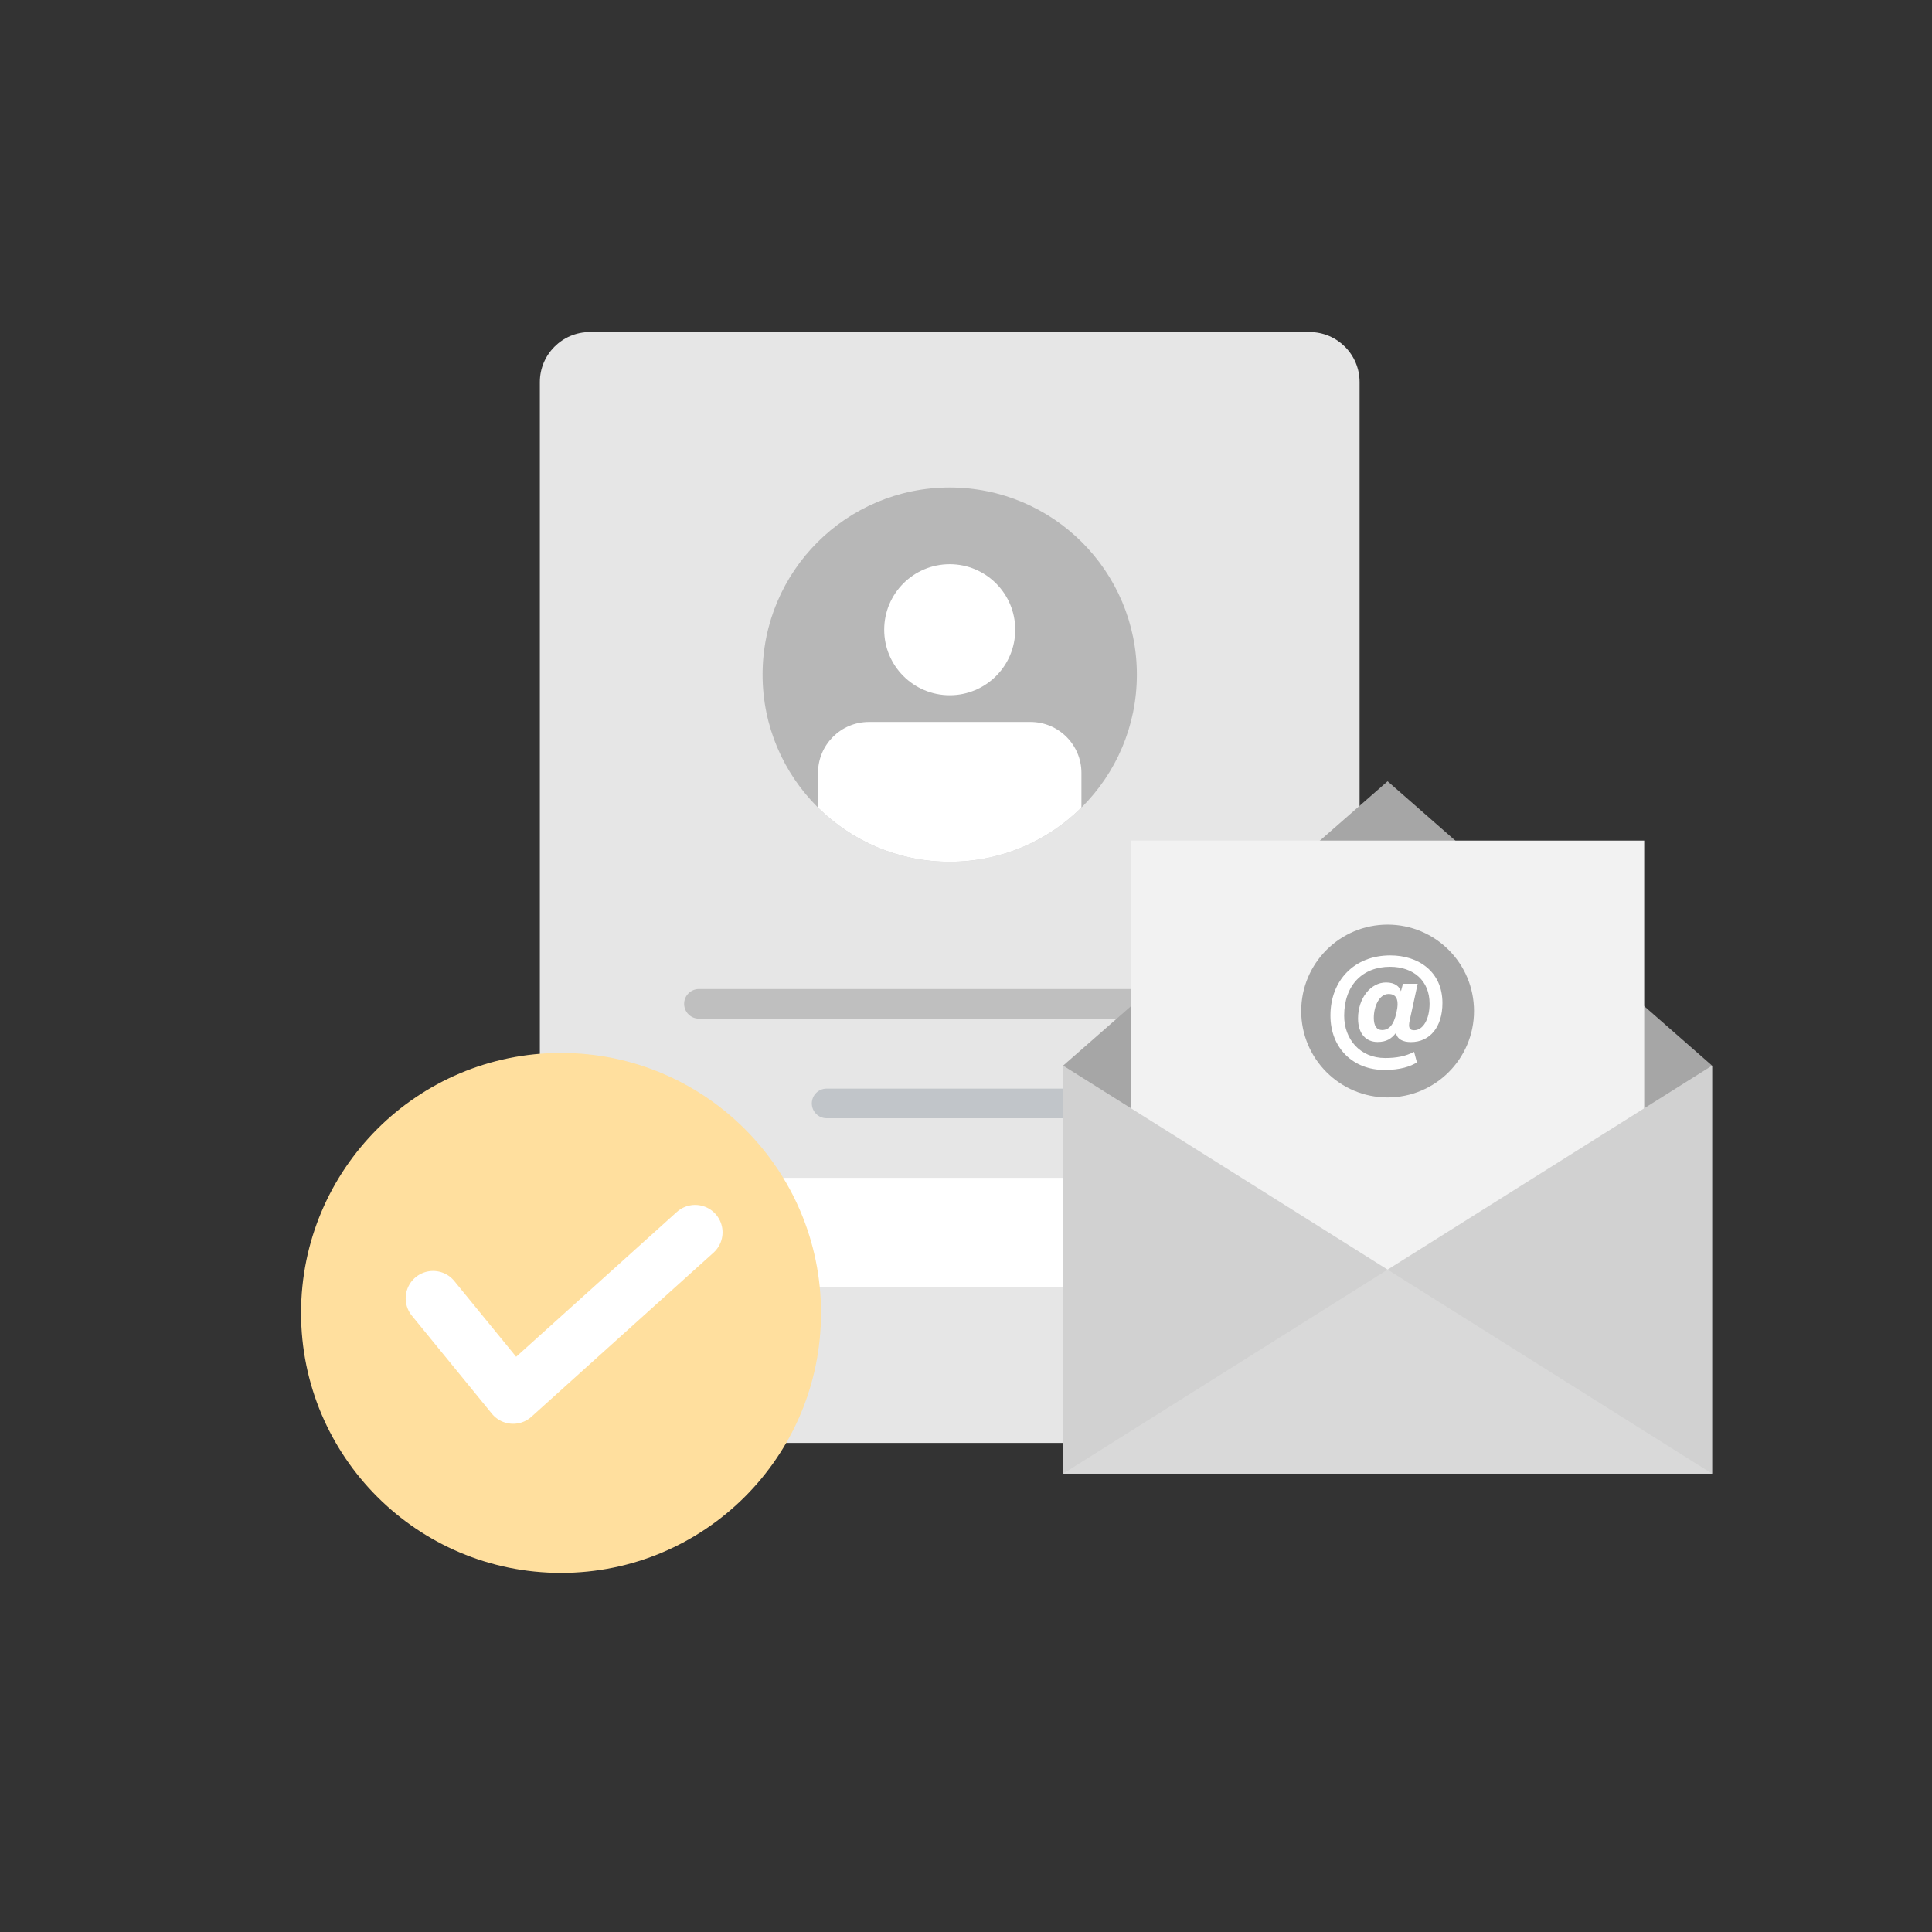 <svg xmlns="http://www.w3.org/2000/svg" xmlns:xlink="http://www.w3.org/1999/xlink" viewBox="0 0 500 500" width="500"
  height="500" preserveAspectRatio="xMidYMid meet" style="
          width: 100%;
          height: 100%;
          
          content-visibility: visible;
        ">
  <rect x="0" y="0" width="500" height="500" fill="#333333" stroke="none"/>
  <defs>
    <clipPath id="__lottie_element_252">
      <rect width="500" height="500" x="0" y="0"></rect>
    </clipPath>
  </defs>
  <g clip-path="url(#__lottie_element_252)">
    <g transform="matrix(1,0,0,1,139.462,85.688)" opacity="1" style="display: block">
      <g opacity="1" transform="matrix(1,0,0,1,106.324,143.996)">
        <path fill="rgb(230,230,230)" fill-opacity="1"
          d=" M93.132,143.745 C93.132,143.745 -93.132,143.745 -93.132,143.745 C-100.28,143.745 -106.074,137.95 -106.074,130.802 C-106.074,130.802 -106.074,-130.804 -106.074,-130.804 C-106.074,-137.952 -100.28,-143.745 -93.132,-143.745 C-93.132,-143.745 93.132,-143.745 93.132,-143.745 C100.28,-143.745 106.074,-137.952 106.074,-130.804 C106.074,-130.804 106.074,130.802 106.074,130.802 C106.074,137.95 100.28,143.745 93.132,143.745z">
        </path>
      </g>
      <g opacity="1" transform="matrix(1,0,0,1,106.324,88.907)">
        <path fill="rgb(183,183,183)" fill-opacity="1"
          d=" M48.432,0 C48.432,26.748 26.748,48.432 0,48.432 C-26.748,48.432 -48.432,26.748 -48.432,0 C-48.432,-26.748 -26.748,-48.432 0,-48.432 C26.748,-48.432 48.432,-26.748 48.432,0z">
        </path>
      </g>
      <g opacity="1" transform="matrix(1,0,0,1,106.324,77.283)">
        <path fill="rgb(255,255,255)" fill-opacity="1"
          d=" M16.956,0 C16.956,9.365 9.365,16.956 0,16.956 C-9.365,16.956 -16.956,9.365 -16.956,0 C-16.956,-9.365 -9.365,-16.956 0,-16.956 C9.365,-16.956 16.956,-9.365 16.956,0z">
        </path>
      </g>
      <g opacity="1" transform="matrix(1,0,0,1,106.324,119.246)">
        <path fill="rgb(255,255,255)" fill-opacity="1"
          d=" M20.893,-18.093 C20.893,-18.093 -20.891,-18.093 -20.891,-18.093 C-28.179,-18.093 -34.087,-12.185 -34.087,-4.898 C-34.087,-4.898 -34.087,4.063 -34.087,4.063 C-25.335,12.736 -13.293,18.093 0.001,18.093 C13.295,18.093 25.336,12.736 34.087,4.063 C34.087,4.063 34.087,-4.898 34.087,-4.898 C34.087,-12.185 28.181,-18.093 20.893,-18.093z">
        </path>
      </g>
      <g opacity="1" transform="matrix(1,0,0,1,106.324,174.102)">
        <path fill="rgb(191,191,191)" fill-opacity="1"
          d=" M64.898,3.837 C64.898,3.837 -64.898,3.837 -64.898,3.837 C-67.016,3.837 -68.734,2.119 -68.734,0.001 C-68.734,-2.118 -67.016,-3.836 -64.898,-3.836 C-64.898,-3.836 64.898,-3.836 64.898,-3.836 C67.017,-3.836 68.734,-2.118 68.734,0.001 C68.734,2.119 67.017,3.837 64.898,3.837z">
        </path>
      </g>
      <g opacity="1" transform="matrix(1,0,0,1,106.324,199.877)">
        <path fill="rgb(193,197,201)" fill-opacity="1"
          d=" M31.853,3.837 C31.853,3.837 -31.853,3.837 -31.853,3.837 C-33.971,3.837 -35.689,2.119 -35.689,0.001 C-35.689,-2.118 -33.971,-3.836 -31.853,-3.836 C-31.853,-3.836 31.853,-3.836 31.853,-3.836 C33.972,-3.836 35.689,-2.118 35.689,0.001 C35.689,2.119 33.972,3.837 31.853,3.837z">
        </path>
      </g>
      <g opacity="1" transform="matrix(1,0,0,1,106.324,233.325)">
        <path fill="rgb(255,255,255)" fill-opacity="1"
          d=" M67.462,14.19 C67.462,14.19 -67.462,14.19 -67.462,14.19 C-70.963,14.19 -73.8,11.353 -73.8,7.852 C-73.8,7.852 -73.8,-7.852 -73.8,-7.852 C-73.8,-11.353 -70.963,-14.191 -67.462,-14.191 C-67.462,-14.191 67.462,-14.191 67.462,-14.191 C70.963,-14.191 73.8,-11.353 73.8,-7.852 C73.8,-7.852 73.8,7.852 73.8,7.852 C73.8,11.353 70.963,14.19 67.462,14.19z">
        </path>
      </g>
    </g>
    <g transform="matrix(1,0,0,1,274.888,201.943)" opacity="1" style="display: block">
      <g opacity="1" transform="matrix(1,0,0,1,84.224,89.841)">
        <path fill="rgb(166,166,166)" fill-opacity="1"
          d=" M83.974,89.591 C83.974,89.591 -83.974,89.591 -83.974,89.591 C-83.974,89.591 -83.974,-16.003 -83.974,-16.003 C-83.974,-16.003 0,-89.591 0,-89.591 C0,-89.591 83.974,-16.003 83.974,-16.003 C83.974,-16.003 83.974,89.591 83.974,89.591z">
        </path>
      </g>
      <g opacity="1" transform="matrix(1,0,0,1,84.224,72.488)">
        <path fill="rgb(242,242,242)" fill-opacity="1"
          d=" M66.409,56.882 C66.409,56.882 -66.409,56.882 -66.409,56.882 C-66.409,56.882 -66.409,-56.882 -66.409,-56.882 C-66.409,-56.882 66.409,-56.882 66.409,-56.882 C66.409,-56.882 66.409,56.882 66.409,56.882z">
        </path>
      </g>
      <g opacity="1" transform="matrix(1,0,0,1,84.224,59.711)">
        <path fill="rgb(165,165,165)" fill-opacity="1"
          d=" M22.361,0 C22.361,12.349 12.349,22.361 -0.001,22.361 C-12.35,22.361 -22.361,12.349 -22.361,0 C-22.361,-12.349 -12.35,-22.361 -0.001,-22.361 C12.349,-22.361 22.361,-12.349 22.361,0z">
        </path>
      </g>
      <g opacity="1" transform="matrix(1,0,0,1,83.921,60.136)">
        <path fill="rgb(255,255,255)" fill-opacity="1"
          d=" M7.891,12.866 C6.214,13.919 3.609,14.823 -0.506,14.823 C-8.513,14.823 -14.493,9.287 -14.493,0.729 C-14.493,-8.389 -8.279,-14.823 0.993,-14.823 C8.256,-14.823 14.493,-10.659 14.493,-2.5 C14.493,3.699 11.265,7.61 6.335,7.61 C4.28,7.61 2.782,6.881 2.462,5.233 C1.283,6.771 -0.039,7.586 -2.305,7.586 C-5.228,7.586 -7.35,5.52 -7.35,1.487 C-7.35,-3.731 -4.09,-7.823 -0.093,-7.823 C2.268,-7.823 3.404,-6.697 3.756,-5.545 C3.756,-5.545 4.277,-7.474 4.277,-7.474 C4.277,-7.474 8.084,-7.474 8.084,-7.474 C8.084,-7.474 6.011,2.031 6.011,2.031 C5.597,3.954 6.015,4.542 7.186,4.542 C9.443,4.542 11.166,1.771 11.166,-2.359 C11.166,-8.23 7.033,-11.876 0.925,-11.876 C-6.184,-11.876 -10.926,-7.122 -10.937,0.753 C-10.948,6.88 -6.819,11.733 -0.329,11.733 C2.602,11.733 4.977,11.283 7.153,10.131 C7.153,10.131 7.891,12.866 7.891,12.866z M-3.269,1.337 C-3.269,3.378 -2.542,4.493 -1.131,4.493 C0.589,4.493 1.875,3.27 2.588,-0.002 C3.353,-3.373 2.61,-4.838 0.549,-4.838 C-1.842,-4.838 -3.269,-1.655 -3.269,1.337z">
        </path>
      </g>
      <g opacity="1" transform="matrix(1,0,0,1,84.224,126.635)">
        <path fill="rgb(209,209,209)" fill-opacity="1"
          d=" M83.974,52.797 C83.974,52.797 -83.974,52.797 -83.974,52.797 C-83.974,52.797 -83.974,-52.797 -83.974,-52.797 C-83.974,-52.797 0,0 0,0 C0,0 83.974,-52.797 83.974,-52.797 C83.974,-52.797 83.974,52.797 83.974,52.797z">
        </path>
      </g>
      <g opacity="1" transform="matrix(1,0,0,1,84.224,153.034)">
        <path fill="rgb(217,217,217)" fill-opacity="1"
          d=" M83.974,26.398 C83.974,26.398 -83.974,26.398 -83.974,26.398 C-83.974,26.398 0,-26.398 0,-26.398 C0,-26.398 83.974,26.398 83.974,26.398z">
        </path>
      </g>
    </g>
    <g transform="matrix(1,0,0,1,77.664,272.247)" opacity="1" style="display: block">
      <g opacity="1" transform="matrix(1,0,0,1,67.533,67.533)">
        <path fill="rgb(255, 223, 158)" fill-opacity="1"
          d=" M67.283,0 C67.283,37.159 37.159,67.283 -0.001,67.283 C-37.16,67.283 -67.283,37.159 -67.283,0 C-67.283,-37.159 -37.16,-67.283 -0.001,-67.283 C37.159,-67.283 67.283,-37.159 67.283,0z">
        </path>
      </g>
    </g>
    <g transform="matrix(1,0,0,1,76.628,283.476)" opacity="1" style="display: block">
      <g opacity="1" transform="matrix(1,0,0,1,69.364,56.679)">
        <path stroke-linecap="round" stroke-linejoin="round" fill-opacity="0" stroke="white" stroke-opacity="1"
          stroke-width="14.18"
          d=" M-33.914,-4.145 C-33.914,-4.145 -13.199,21.23 -13.199,21.23 C-13.199,21.23 33.914,-21.23 33.914,-21.23">
        </path>
      </g>
    </g>
  </g>
</svg>